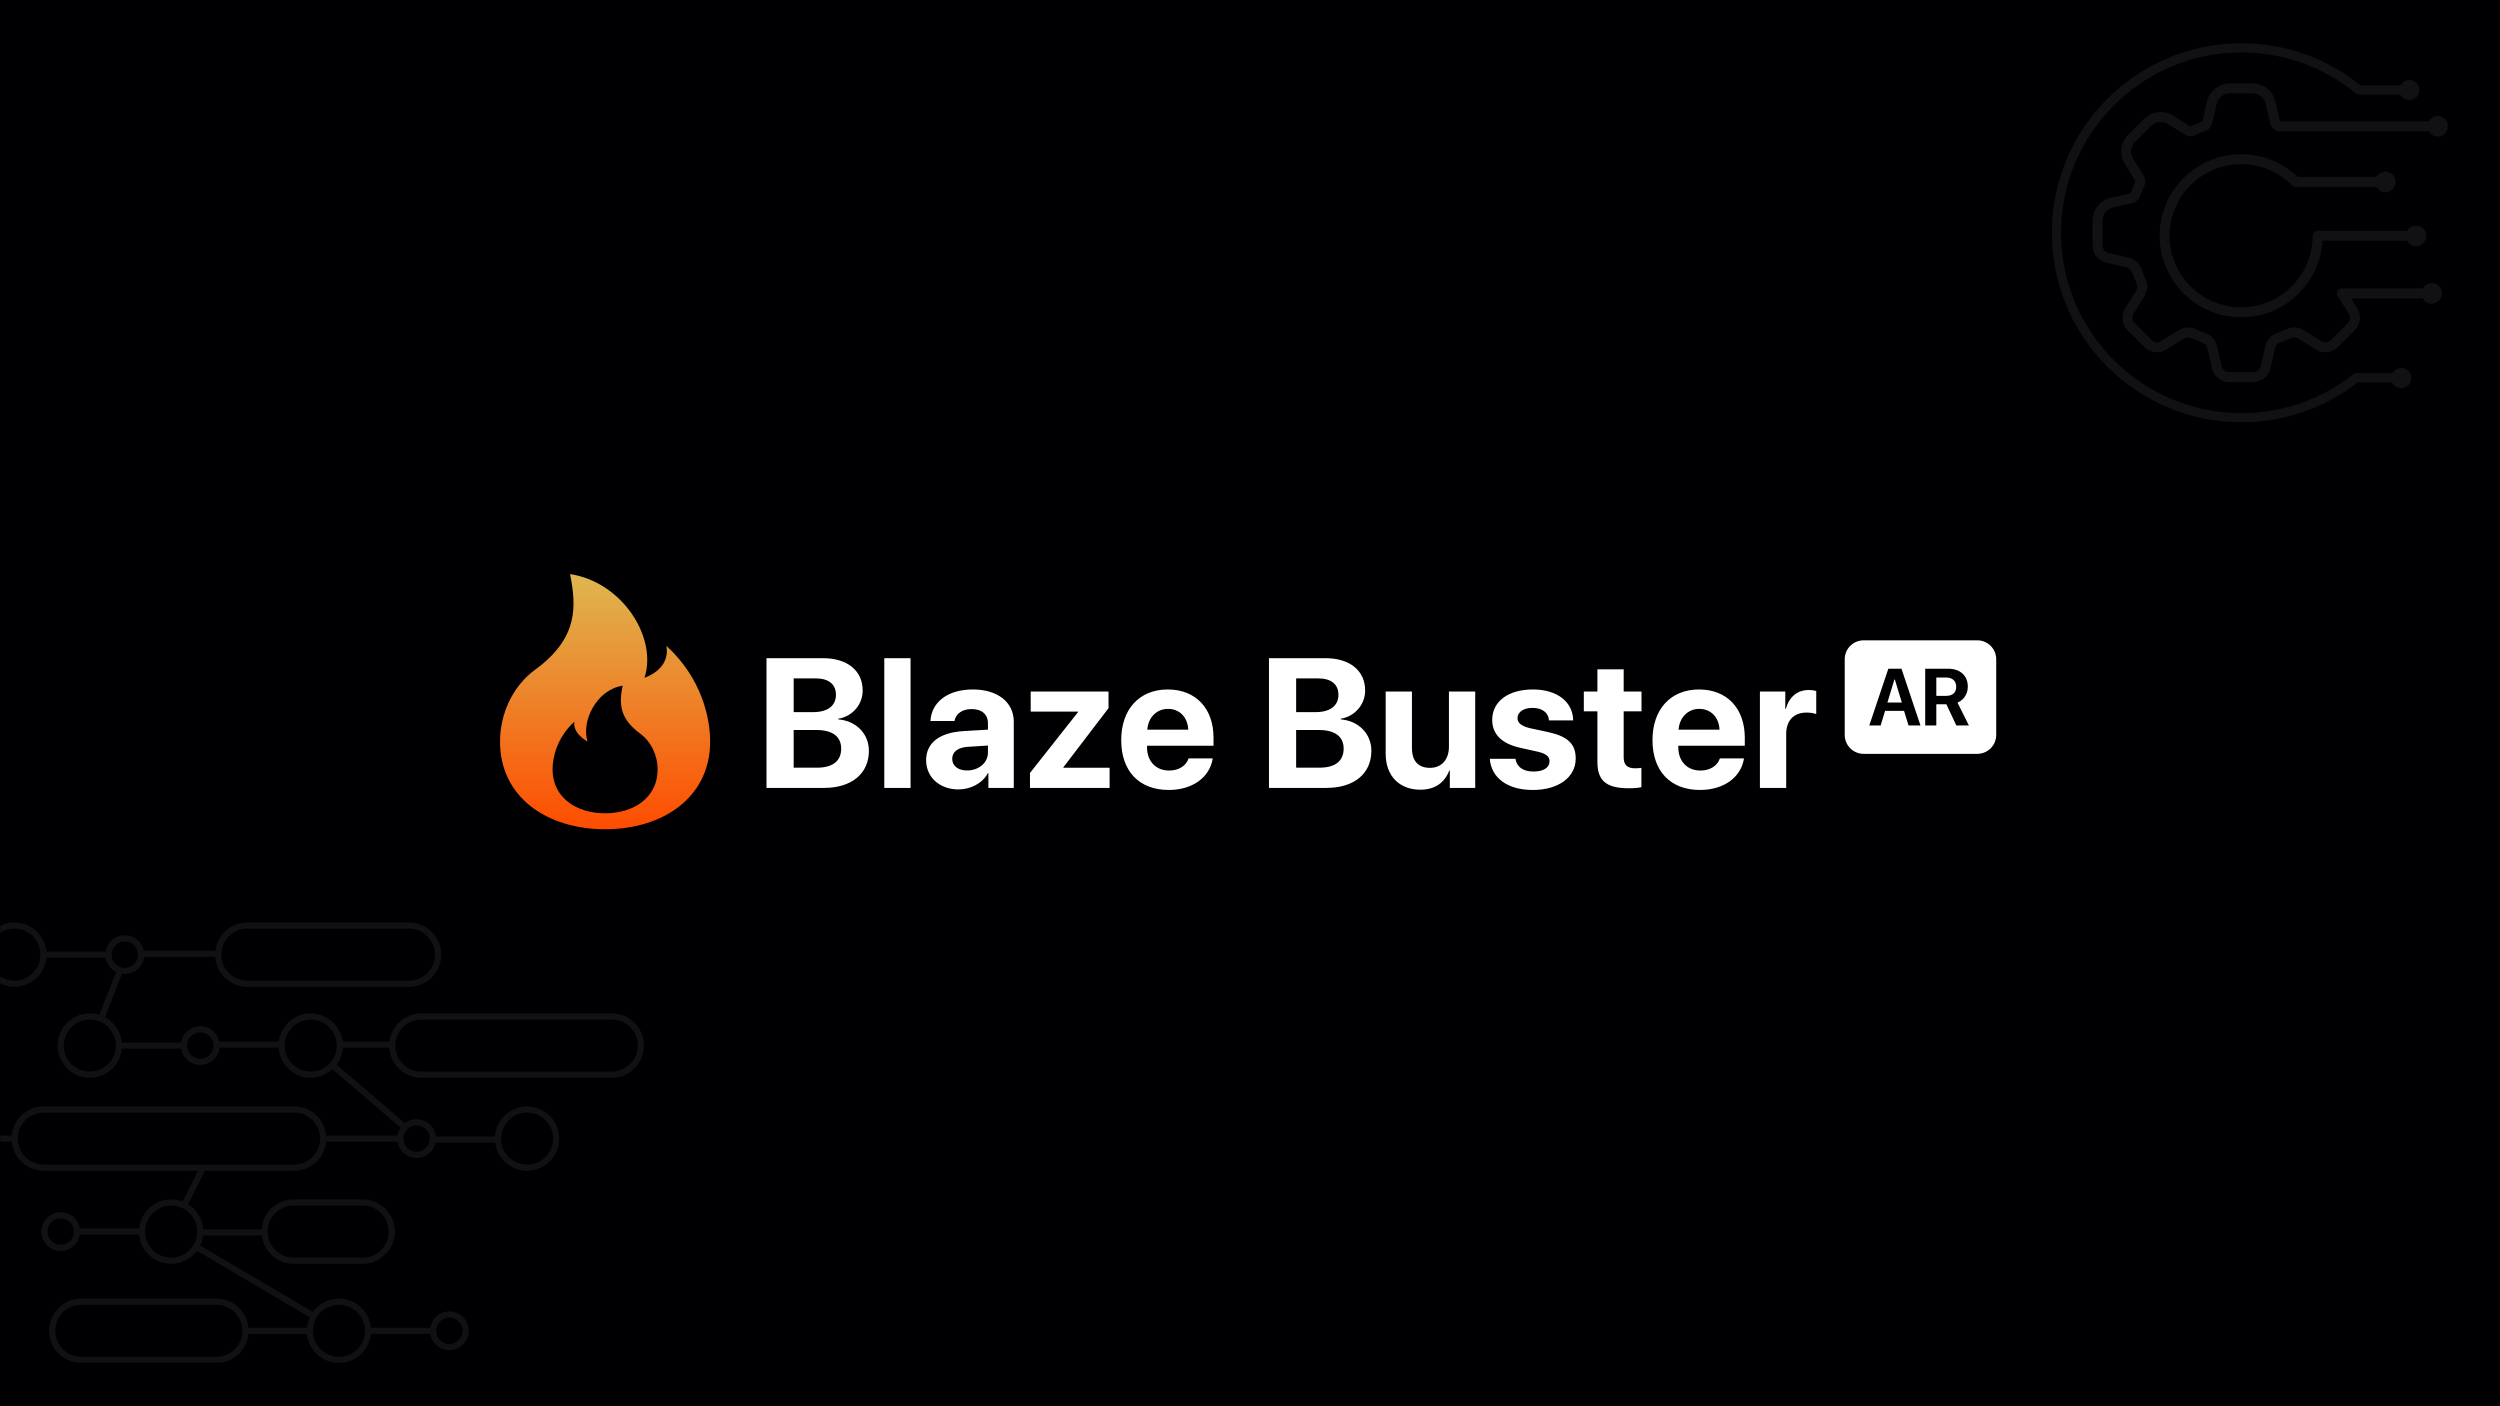 <svg xmlns="http://www.w3.org/2000/svg" xmlns:xlink="http://www.w3.org/1999/xlink" width="1920" zoomAndPan="magnify" viewBox="0 0 1440 810" height="1080" preserveAspectRatio="xMidYMid meet" version="1.0"><defs><filter x="0%" y="0%" width="100%" height="100%" id="9d708d2307"><feColorMatrix values="0 0 0 0 1 0 0 0 0 1 0 0 0 0 1 0 0 0 1 0" color-interpolation-filters="sRGB"/></filter><mask id="e87e99940b"><g filter="url(#9d708d2307)"><rect x="-144" width="1728" fill="#000000" y="-81" height="972" fill-opacity="0.07"/></g></mask><clipPath id="293033ed44"><path d="M 0.895 0.855 L 228.895 0.855 L 228.895 219.105 L 0.895 219.105 Z M 0.895 0.855 " clip-rule="nonzero"/></clipPath><clipPath id="268f5829f4"><rect x="0" width="230" y="0" height="220"/></clipPath><mask id="4c3dec2750"><g filter="url(#9d708d2307)"><rect x="-144" width="1728" fill="#000000" y="-81" height="972" fill-opacity="0.07"/></g></mask><clipPath id="200d75aff4"><path d="M 0 18 L 287 18 L 287 240 L 0 240 Z M 0 18 " clip-rule="nonzero"/></clipPath><clipPath id="0430099cb8"><path d="M 0 2.328 L 371 2.328 L 371 255.828 L 0 255.828 Z M 0 2.328 " clip-rule="nonzero"/></clipPath><clipPath id="90a5dcf1ed"><rect x="0" width="373" y="0" height="257"/></clipPath><clipPath id="f43ae92739"><path d="M 288 330.676 L 410 330.676 L 410 478 L 288 478 Z M 288 330.676 " clip-rule="nonzero"/></clipPath><clipPath id="098c6f84df"><path d="M 348.531 477.641 C 381.957 477.641 409.047 459.27 409.047 427.121 C 409.047 413.344 404.004 390.383 383.832 372.012 C 386.352 385.789 371.223 390.383 371.223 390.383 C 378.789 367.418 358.617 335.27 328.355 330.676 C 331.957 349.047 333.398 367.418 308.184 385.789 C 295.578 394.973 288.012 410.855 288.012 427.121 C 288.012 459.27 315.105 477.641 348.531 477.641 Z M 348.531 468.457 C 331.816 468.457 318.27 459.27 318.27 443.195 C 318.27 436.309 320.793 424.828 330.879 415.641 C 329.617 422.531 338.441 427.121 338.441 427.121 C 334.66 415.641 343.484 397.27 358.617 394.973 C 356.809 404.16 356.094 413.344 368.703 422.531 C 375.004 427.121 378.789 435.059 378.789 443.195 C 378.789 459.27 365.242 468.457 348.531 468.457 Z M 348.531 468.457 " clip-rule="nonzero"/></clipPath><linearGradient x1="19.543" gradientTransform="matrix(3.097, 0, 0, 3.094, 288.012, 330.677)" y1="0" x2="19.543" gradientUnits="userSpaceOnUse" y2="47.504" id="c6973f4713"><stop stop-opacity="1" stop-color="rgb(87.099%, 71.399%, 31.4%)" offset="0"/><stop stop-opacity="1" stop-color="rgb(87.148%, 71.236%, 31.276%)" offset="0.008"/><stop stop-opacity="1" stop-color="rgb(87.245%, 70.911%, 31.03%)" offset="0.016"/><stop stop-opacity="1" stop-color="rgb(87.343%, 70.586%, 30.786%)" offset="0.023"/><stop stop-opacity="1" stop-color="rgb(87.44%, 70.261%, 30.54%)" offset="0.031"/><stop stop-opacity="1" stop-color="rgb(87.538%, 69.936%, 30.295%)" offset="0.039"/><stop stop-opacity="1" stop-color="rgb(87.636%, 69.611%, 30.049%)" offset="0.047"/><stop stop-opacity="1" stop-color="rgb(87.733%, 69.286%, 29.803%)" offset="0.055"/><stop stop-opacity="1" stop-color="rgb(87.831%, 68.961%, 29.559%)" offset="0.062"/><stop stop-opacity="1" stop-color="rgb(87.929%, 68.636%, 29.314%)" offset="0.07"/><stop stop-opacity="1" stop-color="rgb(88.026%, 68.311%, 29.068%)" offset="0.078"/><stop stop-opacity="1" stop-color="rgb(88.124%, 67.986%, 28.822%)" offset="0.086"/><stop stop-opacity="1" stop-color="rgb(88.222%, 67.661%, 28.578%)" offset="0.094"/><stop stop-opacity="1" stop-color="rgb(88.319%, 67.336%, 28.333%)" offset="0.102"/><stop stop-opacity="1" stop-color="rgb(88.417%, 67.01%, 28.087%)" offset="0.109"/><stop stop-opacity="1" stop-color="rgb(88.515%, 66.685%, 27.841%)" offset="0.117"/><stop stop-opacity="1" stop-color="rgb(88.612%, 66.36%, 27.597%)" offset="0.125"/><stop stop-opacity="1" stop-color="rgb(88.71%, 66.035%, 27.351%)" offset="0.133"/><stop stop-opacity="1" stop-color="rgb(88.808%, 65.71%, 27.106%)" offset="0.141"/><stop stop-opacity="1" stop-color="rgb(88.905%, 65.385%, 26.86%)" offset="0.148"/><stop stop-opacity="1" stop-color="rgb(89.003%, 65.06%, 26.614%)" offset="0.156"/><stop stop-opacity="1" stop-color="rgb(89.101%, 64.735%, 26.37%)" offset="0.164"/><stop stop-opacity="1" stop-color="rgb(89.198%, 64.41%, 26.125%)" offset="0.172"/><stop stop-opacity="1" stop-color="rgb(89.296%, 64.085%, 25.879%)" offset="0.18"/><stop stop-opacity="1" stop-color="rgb(89.394%, 63.76%, 25.633%)" offset="0.188"/><stop stop-opacity="1" stop-color="rgb(89.491%, 63.435%, 25.389%)" offset="0.195"/><stop stop-opacity="1" stop-color="rgb(89.589%, 63.11%, 25.143%)" offset="0.203"/><stop stop-opacity="1" stop-color="rgb(89.687%, 62.785%, 24.898%)" offset="0.211"/><stop stop-opacity="1" stop-color="rgb(89.784%, 62.46%, 24.652%)" offset="0.219"/><stop stop-opacity="1" stop-color="rgb(89.882%, 62.135%, 24.408%)" offset="0.227"/><stop stop-opacity="1" stop-color="rgb(89.98%, 61.81%, 24.162%)" offset="0.234"/><stop stop-opacity="1" stop-color="rgb(90.077%, 61.485%, 23.917%)" offset="0.242"/><stop stop-opacity="1" stop-color="rgb(90.175%, 61.16%, 23.671%)" offset="0.25"/><stop stop-opacity="1" stop-color="rgb(90.273%, 60.835%, 23.425%)" offset="0.258"/><stop stop-opacity="1" stop-color="rgb(90.37%, 60.512%, 23.181%)" offset="0.266"/><stop stop-opacity="1" stop-color="rgb(90.468%, 60.187%, 22.935%)" offset="0.273"/><stop stop-opacity="1" stop-color="rgb(90.565%, 59.862%, 22.69%)" offset="0.281"/><stop stop-opacity="1" stop-color="rgb(90.663%, 59.537%, 22.444%)" offset="0.289"/><stop stop-opacity="1" stop-color="rgb(90.761%, 59.212%, 22.2%)" offset="0.297"/><stop stop-opacity="1" stop-color="rgb(90.858%, 58.887%, 21.954%)" offset="0.305"/><stop stop-opacity="1" stop-color="rgb(90.956%, 58.562%, 21.709%)" offset="0.312"/><stop stop-opacity="1" stop-color="rgb(91.054%, 58.237%, 21.463%)" offset="0.32"/><stop stop-opacity="1" stop-color="rgb(91.151%, 57.912%, 21.219%)" offset="0.328"/><stop stop-opacity="1" stop-color="rgb(91.249%, 57.587%, 20.973%)" offset="0.336"/><stop stop-opacity="1" stop-color="rgb(91.347%, 57.262%, 20.728%)" offset="0.344"/><stop stop-opacity="1" stop-color="rgb(91.444%, 56.937%, 20.482%)" offset="0.352"/><stop stop-opacity="1" stop-color="rgb(91.542%, 56.612%, 20.238%)" offset="0.359"/><stop stop-opacity="1" stop-color="rgb(91.64%, 56.287%, 19.992%)" offset="0.367"/><stop stop-opacity="1" stop-color="rgb(91.737%, 55.962%, 19.746%)" offset="0.375"/><stop stop-opacity="1" stop-color="rgb(91.835%, 55.637%, 19.501%)" offset="0.383"/><stop stop-opacity="1" stop-color="rgb(91.933%, 55.312%, 19.255%)" offset="0.391"/><stop stop-opacity="1" stop-color="rgb(92.03%, 54.987%, 19.011%)" offset="0.398"/><stop stop-opacity="1" stop-color="rgb(92.128%, 54.662%, 18.765%)" offset="0.406"/><stop stop-opacity="1" stop-color="rgb(92.226%, 54.337%, 18.52%)" offset="0.414"/><stop stop-opacity="1" stop-color="rgb(92.323%, 54.012%, 18.274%)" offset="0.422"/><stop stop-opacity="1" stop-color="rgb(92.421%, 53.687%, 18.03%)" offset="0.43"/><stop stop-opacity="1" stop-color="rgb(92.519%, 53.362%, 17.784%)" offset="0.438"/><stop stop-opacity="1" stop-color="rgb(92.616%, 53.036%, 17.538%)" offset="0.445"/><stop stop-opacity="1" stop-color="rgb(92.714%, 52.711%, 17.293%)" offset="0.453"/><stop stop-opacity="1" stop-color="rgb(92.812%, 52.386%, 17.049%)" offset="0.461"/><stop stop-opacity="1" stop-color="rgb(92.909%, 52.061%, 16.803%)" offset="0.469"/><stop stop-opacity="1" stop-color="rgb(93.007%, 51.736%, 16.557%)" offset="0.477"/><stop stop-opacity="1" stop-color="rgb(93.105%, 51.411%, 16.312%)" offset="0.484"/><stop stop-opacity="1" stop-color="rgb(93.202%, 51.086%, 16.066%)" offset="0.492"/><stop stop-opacity="1" stop-color="rgb(93.3%, 50.761%, 15.822%)" offset="0.5"/><stop stop-opacity="1" stop-color="rgb(93.398%, 50.436%, 15.576%)" offset="0.508"/><stop stop-opacity="1" stop-color="rgb(93.495%, 50.111%, 15.331%)" offset="0.516"/><stop stop-opacity="1" stop-color="rgb(93.593%, 49.786%, 15.085%)" offset="0.523"/><stop stop-opacity="1" stop-color="rgb(93.69%, 49.461%, 14.841%)" offset="0.531"/><stop stop-opacity="1" stop-color="rgb(93.788%, 49.136%, 14.595%)" offset="0.539"/><stop stop-opacity="1" stop-color="rgb(93.886%, 48.811%, 14.349%)" offset="0.547"/><stop stop-opacity="1" stop-color="rgb(93.983%, 48.486%, 14.104%)" offset="0.555"/><stop stop-opacity="1" stop-color="rgb(94.081%, 48.161%, 13.86%)" offset="0.562"/><stop stop-opacity="1" stop-color="rgb(94.179%, 47.836%, 13.614%)" offset="0.57"/><stop stop-opacity="1" stop-color="rgb(94.276%, 47.511%, 13.368%)" offset="0.578"/><stop stop-opacity="1" stop-color="rgb(94.374%, 47.186%, 13.123%)" offset="0.586"/><stop stop-opacity="1" stop-color="rgb(94.472%, 46.861%, 12.877%)" offset="0.594"/><stop stop-opacity="1" stop-color="rgb(94.569%, 46.536%, 12.633%)" offset="0.602"/><stop stop-opacity="1" stop-color="rgb(94.667%, 46.211%, 12.387%)" offset="0.609"/><stop stop-opacity="1" stop-color="rgb(94.765%, 45.886%, 12.141%)" offset="0.617"/><stop stop-opacity="1" stop-color="rgb(94.862%, 45.561%, 11.896%)" offset="0.625"/><stop stop-opacity="1" stop-color="rgb(94.96%, 45.236%, 11.652%)" offset="0.633"/><stop stop-opacity="1" stop-color="rgb(95.058%, 44.911%, 11.406%)" offset="0.641"/><stop stop-opacity="1" stop-color="rgb(95.155%, 44.586%, 11.16%)" offset="0.648"/><stop stop-opacity="1" stop-color="rgb(95.253%, 44.261%, 10.915%)" offset="0.656"/><stop stop-opacity="1" stop-color="rgb(95.351%, 43.936%, 10.67%)" offset="0.664"/><stop stop-opacity="1" stop-color="rgb(95.448%, 43.611%, 10.425%)" offset="0.672"/><stop stop-opacity="1" stop-color="rgb(95.546%, 43.286%, 10.179%)" offset="0.68"/><stop stop-opacity="1" stop-color="rgb(95.644%, 42.961%, 9.933%)" offset="0.688"/><stop stop-opacity="1" stop-color="rgb(95.741%, 42.636%, 9.689%)" offset="0.695"/><stop stop-opacity="1" stop-color="rgb(95.839%, 42.311%, 9.444%)" offset="0.703"/><stop stop-opacity="1" stop-color="rgb(95.937%, 41.986%, 9.198%)" offset="0.711"/><stop stop-opacity="1" stop-color="rgb(96.034%, 41.661%, 8.952%)" offset="0.719"/><stop stop-opacity="1" stop-color="rgb(96.132%, 41.336%, 8.707%)" offset="0.727"/><stop stop-opacity="1" stop-color="rgb(96.23%, 41.011%, 8.463%)" offset="0.734"/><stop stop-opacity="1" stop-color="rgb(96.327%, 40.686%, 8.217%)" offset="0.742"/><stop stop-opacity="1" stop-color="rgb(96.425%, 40.361%, 7.971%)" offset="0.75"/><stop stop-opacity="1" stop-color="rgb(96.523%, 40.036%, 7.726%)" offset="0.758"/><stop stop-opacity="1" stop-color="rgb(96.62%, 39.711%, 7.481%)" offset="0.766"/><stop stop-opacity="1" stop-color="rgb(96.718%, 39.386%, 7.236%)" offset="0.773"/><stop stop-opacity="1" stop-color="rgb(96.815%, 39.061%, 6.99%)" offset="0.781"/><stop stop-opacity="1" stop-color="rgb(96.913%, 38.736%, 6.744%)" offset="0.789"/><stop stop-opacity="1" stop-color="rgb(97.011%, 38.411%, 6.5%)" offset="0.797"/><stop stop-opacity="1" stop-color="rgb(97.108%, 38.086%, 6.255%)" offset="0.805"/><stop stop-opacity="1" stop-color="rgb(97.206%, 37.761%, 6.009%)" offset="0.812"/><stop stop-opacity="1" stop-color="rgb(97.304%, 37.436%, 5.763%)" offset="0.82"/><stop stop-opacity="1" stop-color="rgb(97.401%, 37.111%, 5.518%)" offset="0.828"/><stop stop-opacity="1" stop-color="rgb(97.499%, 36.786%, 5.273%)" offset="0.836"/><stop stop-opacity="1" stop-color="rgb(97.597%, 36.461%, 5.028%)" offset="0.844"/><stop stop-opacity="1" stop-color="rgb(97.694%, 36.136%, 4.782%)" offset="0.852"/><stop stop-opacity="1" stop-color="rgb(97.792%, 35.811%, 4.536%)" offset="0.859"/><stop stop-opacity="1" stop-color="rgb(97.89%, 35.486%, 4.292%)" offset="0.867"/><stop stop-opacity="1" stop-color="rgb(97.987%, 35.161%, 4.047%)" offset="0.875"/><stop stop-opacity="1" stop-color="rgb(98.085%, 34.836%, 3.801%)" offset="0.883"/><stop stop-opacity="1" stop-color="rgb(98.183%, 34.511%, 3.555%)" offset="0.891"/><stop stop-opacity="1" stop-color="rgb(98.28%, 34.186%, 3.311%)" offset="0.898"/><stop stop-opacity="1" stop-color="rgb(98.378%, 33.861%, 3.065%)" offset="0.906"/><stop stop-opacity="1" stop-color="rgb(98.476%, 33.536%, 2.82%)" offset="0.914"/><stop stop-opacity="1" stop-color="rgb(98.573%, 33.211%, 2.574%)" offset="0.922"/><stop stop-opacity="1" stop-color="rgb(98.671%, 32.886%, 2.328%)" offset="0.93"/><stop stop-opacity="1" stop-color="rgb(98.769%, 32.561%, 2.084%)" offset="0.938"/><stop stop-opacity="1" stop-color="rgb(98.866%, 32.236%, 1.839%)" offset="0.945"/><stop stop-opacity="1" stop-color="rgb(98.964%, 31.911%, 1.593%)" offset="0.953"/><stop stop-opacity="1" stop-color="rgb(99.062%, 31.586%, 1.347%)" offset="0.961"/><stop stop-opacity="1" stop-color="rgb(99.159%, 31.261%, 1.103%)" offset="0.969"/><stop stop-opacity="1" stop-color="rgb(99.257%, 30.936%, 0.858%)" offset="0.977"/><stop stop-opacity="1" stop-color="rgb(99.355%, 30.611%, 0.612%)" offset="0.984"/><stop stop-opacity="1" stop-color="rgb(99.452%, 30.286%, 0.366%)" offset="0.992"/><stop stop-opacity="1" stop-color="rgb(99.55%, 29.961%, 0.122%)" offset="1"/></linearGradient></defs><rect x="-144" width="1728" fill="#ffffff" y="-81" height="972" fill-opacity="1"/><rect x="-144" width="1728" fill="#000002" y="-81" height="972" fill-opacity="1"/><g mask="url(#e87e99940b)"><g transform="matrix(1, 0, 0, 1, 1181, 24)"><g clip-path="url(#268f5829f4)"><g clip-path="url(#293033ed44)"><path fill="#ffffff" d="M 110.043 6.199 C 134.117 6.199 157.578 14.621 176.113 29.918 C 176.586 30.309 177.18 30.523 177.797 30.523 L 201.602 30.523 C 202.562 32.398 204.516 33.688 206.773 33.688 C 209.98 33.688 212.582 31.086 212.582 27.879 C 212.582 24.672 209.98 22.07 206.773 22.07 C 204.516 22.07 202.562 23.359 201.602 25.238 L 178.738 25.238 C 169.355 17.629 158.875 11.676 147.574 7.539 C 135.57 3.141 122.941 0.914 110.043 0.914 C 95.309 0.914 81.012 3.801 67.555 9.492 C 54.555 14.992 42.883 22.863 32.859 32.883 C 22.836 42.91 14.965 54.582 9.469 67.578 C 3.773 81.039 0.887 95.332 0.887 110.07 C 0.887 124.805 3.773 139.102 9.469 152.559 C 14.965 165.555 22.836 177.23 32.859 187.254 C 42.883 197.277 54.555 205.148 67.555 210.645 C 81.012 216.34 95.309 219.223 110.043 219.223 C 122.566 219.223 134.848 217.121 146.543 212.973 C 157.555 209.066 167.824 203.434 177.074 196.227 L 196.848 196.227 C 197.77 198.223 199.785 199.613 202.129 199.613 C 205.336 199.613 207.934 197.012 207.934 193.805 C 207.934 190.598 205.336 187.996 202.129 187.996 C 199.961 187.996 198.074 189.18 197.074 190.941 L 176.16 190.941 C 175.566 190.941 174.984 191.141 174.52 191.512 C 156.012 206.184 133.715 213.938 110.043 213.938 C 52.77 213.938 6.172 167.344 6.172 110.07 C 6.172 52.797 52.77 6.199 110.043 6.199 Z M 223.168 54.656 C 226.438 54.656 229.09 52.004 229.09 48.734 C 229.09 45.465 226.438 42.812 223.168 42.812 C 220.941 42.812 219 44.043 217.992 45.863 L 132.332 45.863 C 132.258 45.785 132.203 45.691 132.18 45.582 L 129.574 34.422 C 128.887 31.469 127.199 28.805 124.824 26.918 C 122.449 25.035 119.473 23.996 116.441 23.996 L 103.395 23.996 C 100.363 23.996 97.383 25.035 95.008 26.918 C 92.633 28.805 90.945 31.469 90.258 34.422 L 87.652 45.582 C 87.605 45.793 87.453 45.957 87.242 46.035 C 85.117 46.789 83.012 47.66 80.98 48.629 C 80.777 48.727 80.551 48.715 80.367 48.602 L 70.633 42.551 C 68.059 40.949 64.98 40.258 61.969 40.605 C 58.957 40.953 56.117 42.324 53.973 44.469 L 44.75 53.691 C 42.605 55.836 41.234 58.676 40.887 61.688 C 40.539 64.699 41.23 67.777 42.832 70.352 L 48.883 80.086 C 48.996 80.27 49.008 80.496 48.906 80.703 C 47.941 82.734 47.07 84.84 46.312 86.961 C 46.238 87.176 46.074 87.324 45.859 87.371 L 34.703 89.977 C 31.75 90.664 29.086 92.352 27.199 94.727 C 25.316 97.102 24.277 100.082 24.277 103.113 L 24.277 117.32 C 24.277 119.621 25.066 121.883 26.496 123.688 C 27.93 125.492 29.953 126.773 32.195 127.297 L 43.855 130.016 C 45.355 130.367 46.562 131.445 47.082 132.902 C 47.828 135 48.691 137.082 49.641 139.086 C 50.309 140.488 50.223 142.105 49.406 143.414 L 43.086 153.586 C 41.867 155.543 41.344 157.879 41.609 160.164 C 41.871 162.453 42.914 164.613 44.539 166.238 L 54.18 175.879 C 55.809 177.504 57.965 178.547 60.254 178.812 C 62.539 179.074 64.879 178.551 66.832 177.336 L 77.004 171.012 C 78.312 170.199 79.934 170.109 81.336 170.777 C 83.34 171.727 85.422 172.594 87.516 173.34 C 88.977 173.859 90.055 175.066 90.402 176.562 L 93.125 188.227 C 93.648 190.469 94.93 192.492 96.73 193.922 C 98.535 195.352 100.797 196.141 103.102 196.141 L 116.734 196.141 C 119.035 196.141 121.297 195.352 123.102 193.922 C 124.902 192.492 126.188 190.469 126.711 188.227 L 129.43 176.562 C 129.781 175.066 130.859 173.859 132.316 173.34 C 134.414 172.594 136.492 171.727 138.496 170.777 C 139.902 170.109 141.52 170.199 142.828 171.012 L 153 177.336 C 154.953 178.551 157.293 179.074 159.578 178.812 C 161.867 178.547 164.023 177.504 165.652 175.879 L 175.289 166.238 C 176.918 164.613 177.961 162.453 178.227 160.164 C 178.488 157.879 177.965 155.543 176.75 153.586 L 173.176 147.84 L 214.512 147.84 C 215.523 149.66 217.465 150.891 219.691 150.891 C 222.965 150.891 225.613 148.238 225.613 144.969 C 225.613 141.699 222.965 139.047 219.691 139.047 C 217.465 139.047 215.523 140.281 214.512 142.102 L 167.898 142.102 C 166.312 142.102 165.031 143.383 165.031 144.969 C 165.031 145.797 165.379 146.539 165.938 147.062 L 171.879 156.613 C 172.988 158.402 172.727 160.691 171.238 162.18 L 161.594 171.82 C 160.105 173.309 157.816 173.574 156.027 172.461 L 145.855 166.141 C 142.883 164.289 139.211 164.09 136.035 165.594 C 134.207 166.465 132.305 167.254 130.391 167.938 C 127.086 169.113 124.637 171.852 123.844 175.262 L 121.121 186.922 C 120.645 188.973 118.84 190.402 116.734 190.402 L 103.102 190.402 C 100.996 190.402 99.188 188.973 98.711 186.922 L 95.988 175.262 C 95.195 171.852 92.746 169.113 89.445 167.938 C 87.527 167.254 85.629 166.465 83.797 165.594 C 80.621 164.09 76.949 164.289 73.977 166.141 L 63.805 172.461 C 62.016 173.574 59.727 173.309 58.238 171.82 L 48.598 162.18 C 47.109 160.691 46.844 158.402 47.957 156.613 L 54.281 146.445 C 56.129 143.469 56.332 139.797 54.824 136.621 C 53.953 134.789 53.168 132.891 52.484 130.977 C 51.305 127.672 48.566 125.227 45.16 124.43 L 33.5 121.707 C 31.449 121.23 30.016 119.426 30.016 117.32 L 30.016 113.371 L 30.035 109.809 C 30.023 109.75 30.016 109.695 30.016 109.637 L 30.016 103.113 C 30.016 101.371 30.613 99.656 31.695 98.293 C 32.777 96.93 34.309 95.961 36.004 95.562 L 47.164 92.957 C 49.281 92.465 50.984 90.945 51.715 88.891 C 52.41 86.949 53.207 85.02 54.09 83.164 C 55.027 81.188 54.902 78.906 53.754 77.059 L 47.703 67.324 C 46.781 65.844 46.387 64.074 46.586 62.344 C 46.785 60.613 47.574 58.98 48.805 57.746 L 58.031 48.523 C 59.262 47.293 60.895 46.504 62.625 46.305 C 64.355 46.105 66.125 46.504 67.605 47.422 L 77.34 53.473 C 79.188 54.621 81.469 54.746 83.445 53.809 C 85.301 52.926 87.227 52.129 89.168 51.438 C 91.223 50.703 92.746 49 93.238 46.883 L 95.844 35.723 C 96.238 34.027 97.211 32.496 98.574 31.414 C 99.941 30.332 101.652 29.734 103.395 29.734 L 116.441 29.734 C 118.18 29.734 119.895 30.332 121.258 31.414 C 122.621 32.496 123.594 34.027 123.988 35.723 L 126.594 46.883 C 127.082 48.973 128.57 50.656 130.582 51.406 C 130.906 51.531 131.258 51.602 131.625 51.602 L 217.992 51.602 C 219 53.422 220.941 54.656 223.168 54.656 Z M 68.695 111.789 C 68.695 134.523 87.188 153.016 109.918 153.016 C 132.648 153.016 151.137 134.523 151.137 111.789 C 151.137 110.207 152.422 108.926 154.008 108.926 L 205.457 108.926 C 206.469 107.102 208.406 105.871 210.633 105.871 C 213.906 105.871 216.555 108.523 216.555 111.789 C 216.555 115.062 213.906 117.711 210.633 117.711 C 208.406 117.711 206.469 116.48 205.457 114.66 L 156.789 114.66 C 156.473 119.988 155.262 125.156 153.184 130.07 C 150.82 135.664 147.43 140.684 143.121 144.996 C 138.809 149.309 133.785 152.695 128.195 155.059 C 122.406 157.508 116.254 158.75 109.918 158.75 C 103.578 158.75 97.43 157.508 91.637 155.059 C 86.043 152.695 81.023 149.309 76.711 144.996 C 72.398 140.684 69.016 135.664 66.648 130.07 C 64.199 124.281 62.957 118.129 62.957 111.789 C 62.957 105.453 64.199 99.305 66.648 93.516 C 69.016 87.922 72.398 82.898 76.711 78.59 C 81.023 74.277 86.043 70.891 91.637 68.523 C 97.43 66.074 103.578 64.832 109.918 64.832 C 116.355 64.832 122.59 66.113 128.457 68.637 C 133.664 70.875 138.359 73.996 142.445 77.926 L 187.836 77.926 C 188.848 76.105 190.789 74.871 193.02 74.871 C 196.289 74.871 198.938 77.523 198.938 80.793 C 198.938 84.062 196.289 86.715 193.02 86.715 C 190.789 86.715 188.848 85.48 187.836 83.664 L 141.219 83.664 C 140.27 83.664 139.426 83.199 138.902 82.484 C 131.137 74.793 120.871 70.57 109.918 70.57 C 87.188 70.57 68.695 89.062 68.695 111.789 " fill-opacity="1" fill-rule="nonzero"/></g></g></g></g><g mask="url(#4c3dec2750)"><g transform="matrix(1, 0, 0, 1, 0, 529)"><g clip-path="url(#90a5dcf1ed)"><g clip-path="url(#200d75aff4)"><path fill="#ffffff" d="M 125 22.18 L 81.016 22.18 L 81.016 18.613 L 125 18.613 Z M 162.328 70.922 L 125 70.922 L 125 74.488 L 162.328 74.488 Z M 225.332 70.922 L 196.922 70.922 L 196.922 74.488 L 225.332 74.488 Z M 45.199 182.18 L 82.203 182.18 L 82.203 178.613 L 45.199 178.613 Z M 115.492 182.668 L 152.391 182.668 L 152.391 179.102 L 115.492 179.102 Z M 68.973 75.047 L 105.98 75.047 L 105.98 71.48 L 68.973 71.48 Z M 115.086 143.234 L 104.387 164.633 L 107.574 166.227 L 118.273 144.828 Z M 112.211 190.738 L 178.781 229.969 L 180.59 226.902 L 114.016 187.672 Z M 60.082 57.891 L 70.781 30.551 L 67.465 29.254 L 56.766 56.598 Z M 234.332 118.898 L 192.727 83.238 L 190.406 85.945 L 232.016 121.609 Z M -24.191 128.613 L 8.5 128.613 L 8.5 125.047 L -24.191 125.047 Z M 231.398 125.047 L 186.223 125.047 L 186.223 128.613 L 231.398 128.613 Z M 249.227 125.605 L 249.227 129.172 L 286.082 129.172 L 286.082 125.605 Z M 141.051 239.324 L 178.496 239.324 L 178.496 235.758 L 141.051 235.758 Z M 211.188 239.324 L 248.633 239.324 L 248.633 235.758 L 211.188 235.758 Z M 61.996 19.09 L 25.523 19.09 L 25.523 22.656 L 61.984 22.656 L 61.984 19.09 Z M 61.996 19.09 " fill-opacity="1" fill-rule="nonzero"/></g><g clip-path="url(#0430099cb8)"><path fill="#ffffff" d="M 365.504 60.137 C 361.996 56.633 357.336 54.707 352.391 54.707 L 242.691 54.707 C 237.734 54.707 233.074 56.633 229.578 60.137 C 222.352 67.367 222.352 79.137 229.578 86.363 C 233.086 89.871 237.734 91.797 242.691 91.797 L 352.391 91.797 C 357.348 91.797 362.008 89.871 365.504 86.363 C 372.73 79.137 372.73 67.379 365.504 60.137 Z M 362.984 83.855 C 360.152 86.684 356.398 88.242 352.391 88.242 L 242.691 88.242 C 238.684 88.242 234.926 86.684 232.098 83.855 C 226.262 78.02 226.262 68.508 232.098 62.672 C 234.926 59.84 238.684 58.285 242.691 58.285 L 352.391 58.285 C 356.398 58.285 360.152 59.84 362.984 62.672 C 368.82 68.508 368.82 78.008 362.984 83.855 Z M 51.734 91.809 C 61.961 91.809 70.281 83.484 70.281 73.262 C 70.281 63.039 61.961 54.719 51.734 54.719 C 41.512 54.719 33.191 63.039 33.191 73.262 C 33.191 83.484 41.512 91.809 51.734 91.809 Z M 51.734 58.273 C 60 58.273 66.715 64.988 66.715 73.25 C 66.715 81.512 60 88.23 51.734 88.23 C 43.473 88.23 36.758 81.512 36.758 73.25 C 36.758 65 43.473 58.273 51.734 58.273 Z M 115.359 84.426 C 121.516 84.426 126.535 79.41 126.535 73.25 C 126.535 67.094 121.516 62.078 115.359 62.078 C 109.203 62.078 104.184 67.094 104.184 73.25 C 104.184 79.41 109.203 84.426 115.359 84.426 Z M 115.359 65.656 C 119.555 65.656 122.969 69.066 122.969 73.262 C 122.969 77.461 119.555 80.871 115.359 80.871 C 111.164 80.871 107.75 77.461 107.75 73.262 C 107.75 69.066 111.164 65.656 115.359 65.656 Z M 160.426 73.262 C 160.426 83.484 168.746 91.809 178.973 91.809 C 189.195 91.809 197.516 83.484 197.516 73.262 C 197.516 63.039 189.195 54.719 178.973 54.719 C 168.746 54.707 160.426 63.027 160.426 73.262 Z M 193.961 73.262 C 193.961 81.523 187.246 88.242 178.984 88.242 C 170.723 88.242 164.004 81.523 164.004 73.262 C 164.004 65 170.723 58.285 178.984 58.285 C 187.234 58.273 193.961 65 193.961 73.262 Z M 303.602 108.285 C 293.379 108.285 285.059 116.605 285.059 126.828 C 285.059 137.055 293.379 145.375 303.602 145.375 C 313.828 145.375 322.148 137.055 322.148 126.828 C 322.148 116.605 313.828 108.285 303.602 108.285 Z M 303.602 141.809 C 295.34 141.809 288.625 135.09 288.625 126.828 C 288.625 118.566 295.34 111.852 303.602 111.852 C 311.863 111.852 318.582 118.566 318.582 126.828 C 318.582 135.09 311.863 141.809 303.602 141.809 Z M 251.152 126.828 C 251.152 120.672 246.137 115.656 239.98 115.656 C 233.82 115.656 228.805 120.672 228.805 126.828 C 228.805 132.988 233.82 138.004 239.98 138.004 C 246.137 138.004 251.152 132.988 251.152 126.828 Z M 239.992 134.438 C 235.797 134.438 232.383 131.027 232.383 126.828 C 232.383 122.633 235.797 119.223 239.992 119.223 C 244.188 119.223 247.598 122.633 247.598 126.828 C 247.598 131.027 244.176 134.438 239.992 134.438 Z M -42.07 108.285 C -52.293 108.285 -60.617 116.605 -60.617 126.828 C -60.617 137.055 -52.293 145.375 -42.07 145.375 C -31.848 145.375 -23.527 137.055 -23.527 126.828 C -23.527 116.605 -31.836 108.285 -42.07 108.285 Z M -42.07 141.809 C -50.332 141.809 -57.051 135.09 -57.051 126.828 C -57.051 118.566 -50.332 111.852 -42.07 111.852 C -33.809 111.852 -27.094 118.566 -27.094 126.828 C -27.094 135.09 -33.809 141.809 -42.07 141.809 Z M 169.426 145.375 C 174.383 145.375 179.031 143.449 182.539 139.941 C 189.766 132.715 189.766 120.945 182.539 113.707 C 179.031 110.199 174.371 108.273 169.426 108.273 L 25.215 108.273 C 20.258 108.273 15.598 110.199 12.102 113.707 C 4.875 120.934 4.875 132.703 12.102 139.93 C 15.609 143.438 20.27 145.363 25.215 145.363 L 169.426 145.363 Z M 14.609 116.238 C 17.441 113.406 21.207 111.852 25.203 111.852 L 169.414 111.852 C 173.418 111.852 177.176 113.406 180.004 116.238 C 185.844 122.074 185.844 131.586 180.004 137.422 C 177.176 140.25 173.418 141.809 169.414 141.809 L 25.215 141.809 C 21.207 141.809 17.453 140.25 14.621 137.422 C 8.773 131.586 8.773 122.074 14.609 116.238 Z M 258.844 226.367 C 252.688 226.367 247.672 231.383 247.672 237.539 C 247.672 243.699 252.688 248.715 258.844 248.715 C 265.004 248.715 270.02 243.711 270.02 237.539 C 270.02 231.371 265.004 226.367 258.844 226.367 Z M 258.844 245.137 C 254.648 245.137 251.238 241.727 251.238 237.527 C 251.238 233.332 254.648 229.922 258.844 229.922 C 263.043 229.922 266.453 233.332 266.453 237.527 C 266.453 241.727 263.031 245.137 258.844 245.137 Z M 195.223 218.984 C 185 218.984 176.676 227.305 176.676 237.527 C 176.676 247.754 185 256.074 195.223 256.074 C 205.445 256.074 213.766 247.754 213.766 237.527 C 213.766 227.305 205.445 218.984 195.223 218.984 Z M 195.223 252.52 C 186.961 252.52 180.242 245.801 180.242 237.539 C 180.242 229.277 186.961 222.562 195.223 222.562 C 203.484 222.562 210.199 229.277 210.199 237.539 C 210.199 245.789 203.484 252.52 195.223 252.52 Z M 124.656 218.984 L 46.828 218.984 C 41.871 218.984 37.211 220.91 33.715 224.418 C 26.488 231.645 26.488 243.414 33.715 250.641 C 37.223 254.148 41.871 256.074 46.828 256.074 L 124.656 256.074 C 129.613 256.074 134.273 254.148 137.77 250.641 C 144.996 243.414 144.996 231.645 137.77 224.406 C 134.273 220.922 129.613 218.984 124.656 218.984 Z M 135.262 248.133 C 132.43 250.961 128.676 252.52 124.668 252.52 L 46.828 252.52 C 42.82 252.52 39.062 250.961 36.234 248.133 C 30.398 242.297 30.398 232.785 36.234 226.949 C 39.062 224.117 42.82 222.562 46.828 222.562 L 124.656 222.562 C 128.66 222.562 132.418 224.117 135.246 226.949 C 141.098 232.785 141.098 242.285 135.262 248.133 Z M 46.148 180.395 C 46.148 174.238 41.133 169.223 34.973 169.223 C 28.816 169.223 23.801 174.238 23.801 180.395 C 23.801 186.555 28.816 191.57 34.973 191.57 C 41.133 191.57 46.148 186.555 46.148 180.395 Z M 27.367 180.395 C 27.367 176.199 30.777 172.789 34.973 172.789 C 39.172 172.789 42.582 176.199 42.582 180.395 C 42.582 184.594 39.172 188.004 34.973 188.004 C 30.777 188.004 27.367 184.594 27.367 180.395 Z M 80.039 180.395 C 80.039 190.621 88.363 198.941 98.586 198.941 C 108.809 198.941 117.133 190.621 117.133 180.395 C 117.133 170.172 108.809 161.852 98.586 161.852 C 88.363 161.852 80.039 170.172 80.039 180.395 Z M 113.578 180.395 C 113.578 188.656 106.859 195.375 98.598 195.375 C 90.336 195.375 83.621 188.656 83.621 180.395 C 83.621 172.133 90.336 165.418 98.598 165.418 C 106.859 165.418 113.578 172.133 113.578 180.395 Z M 208.918 161.852 L 169.152 161.852 C 164.195 161.852 159.547 163.777 156.039 167.285 C 148.812 174.512 148.812 186.281 156.039 193.508 C 159.547 197.016 164.207 198.941 169.152 198.941 L 208.918 198.941 C 213.875 198.941 218.523 197.016 222.027 193.508 C 229.258 186.281 229.258 174.512 222.027 167.285 C 218.535 163.777 213.875 161.852 208.918 161.852 Z M 219.508 190.988 C 216.68 193.816 212.922 195.375 208.918 195.375 L 169.152 195.375 C 165.145 195.375 161.391 193.816 158.559 190.988 C 152.723 185.152 152.723 175.641 158.559 169.805 C 161.391 166.973 165.145 165.418 169.152 165.418 L 208.918 165.418 C 212.922 165.418 216.68 166.973 219.508 169.805 C 225.359 175.641 225.359 185.152 219.508 190.988 Z M 26.844 20.875 C 26.844 10.648 18.523 2.328 8.297 2.328 C -1.926 2.328 -10.246 10.648 -10.246 20.875 C -10.246 31.098 -1.926 39.418 8.297 39.418 C 18.523 39.418 26.844 31.109 26.844 20.875 Z M -6.68 20.875 C -6.68 12.609 0.035 5.895 8.297 5.895 C 16.559 5.895 23.277 12.609 23.277 20.875 C 23.277 29.137 16.559 35.852 8.297 35.852 C 0.035 35.852 -6.68 29.137 -6.68 20.875 Z M 71.922 32.047 C 78.078 32.047 83.098 27.031 83.098 20.875 C 83.098 14.715 78.078 9.699 71.922 9.699 C 65.766 9.699 60.746 14.715 60.746 20.875 C 60.746 27.031 65.75 32.047 71.922 32.047 Z M 71.922 13.266 C 76.117 13.266 79.531 16.676 79.531 20.875 C 79.531 25.07 76.117 28.48 71.922 28.48 C 67.727 28.48 64.312 25.07 64.312 20.875 C 64.312 16.676 67.727 13.266 71.922 13.266 Z M 142.477 39.418 L 235.594 39.418 C 240.551 39.418 245.211 37.492 248.707 33.984 C 255.934 26.758 255.934 14.988 248.707 7.762 C 245.211 4.254 240.551 2.328 235.594 2.328 L 142.477 2.328 C 137.52 2.328 132.859 4.254 129.363 7.762 C 125.855 11.27 123.93 15.914 123.93 20.875 C 123.93 25.832 125.855 30.492 129.363 33.984 C 132.871 37.492 137.52 39.418 142.477 39.418 Z M 131.883 10.281 C 134.715 7.453 138.469 5.895 142.477 5.895 L 235.594 5.895 C 239.598 5.895 243.355 7.453 246.184 10.281 C 252.023 16.117 252.023 25.629 246.184 31.465 C 243.355 34.293 239.586 35.852 235.594 35.852 L 142.477 35.852 C 138.469 35.852 134.715 34.293 131.883 31.465 C 126.047 25.629 126.047 16.117 131.883 10.281 Z M 131.883 10.281 " fill-opacity="1" fill-rule="nonzero"/></g></g></g></g><g clip-path="url(#f43ae92739)"><g clip-path="url(#098c6f84df)"><path fill="url(#c6973f4713)" d="M 288.012 330.676 L 288.012 477.641 L 409.047 477.641 L 409.047 330.676 Z M 288.012 330.676 " fill-rule="nonzero"/></g></g><path fill="#ffffff" d="M 474.621 453.832 L 441.504 453.832 L 441.504 379.113 L 474.051 379.113 C 488.094 379.113 496.906 386.312 496.906 397.754 C 496.906 405.934 490.789 412.77 482.859 413.961 L 482.859 414.375 C 493.02 415.152 500.48 422.555 500.48 432.445 C 500.48 445.598 490.582 453.832 474.621 453.832 Z M 457.156 390.766 L 457.156 410.18 L 468.402 410.18 C 476.746 410.18 481.512 406.504 481.512 400.188 C 481.512 394.184 477.316 390.766 470.008 390.766 Z M 457.156 442.18 L 470.629 442.18 C 479.648 442.18 484.52 438.348 484.52 431.203 C 484.52 424.215 479.492 420.484 470.266 420.484 L 457.156 420.484 Z M 509.348 453.832 L 509.348 379.113 L 524.48 379.113 L 524.48 453.832 Z M 557.031 443.785 C 563.613 443.785 569.055 439.488 569.055 433.48 L 569.055 429.441 L 557.344 430.168 C 551.695 430.582 548.48 433.117 548.48 437.055 C 548.48 441.195 551.902 443.785 557.031 443.785 Z M 552.059 454.711 C 541.484 454.711 533.453 447.875 533.453 437.883 C 533.453 427.785 541.227 421.934 555.062 421.105 L 569.055 420.277 L 569.055 416.602 C 569.055 411.422 565.43 408.422 559.727 408.422 C 554.078 408.422 550.504 411.219 549.777 415.309 L 535.938 415.309 C 536.508 404.539 545.684 397.133 560.402 397.133 C 574.652 397.133 583.93 404.484 583.93 415.668 L 583.93 453.832 L 569.316 453.832 L 569.316 445.34 L 569.004 445.34 C 565.895 451.242 559.004 454.711 552.059 454.711 Z M 593.262 453.832 L 593.262 445.234 L 620.938 410.18 L 620.938 409.871 L 593.68 409.871 L 593.68 398.324 L 638.508 398.324 L 638.508 407.902 L 612.492 441.973 L 612.492 442.23 L 639.129 442.23 L 639.129 453.832 Z M 672.77 408.316 C 666.137 408.316 661.367 413.34 660.848 420.277 L 684.43 420.277 C 684.121 413.184 679.508 408.316 672.77 408.316 Z M 684.637 436.848 L 698.527 436.848 C 696.871 447.719 686.918 455.02 673.184 455.02 C 656.082 455.02 645.816 444.094 645.816 426.336 C 645.816 408.629 656.184 397.133 672.613 397.133 C 688.785 397.133 698.992 408.059 698.992 424.938 L 698.992 429.547 L 660.695 429.547 L 660.695 430.477 C 660.695 438.398 665.719 443.836 673.441 443.836 C 678.988 443.836 683.238 441.094 684.637 436.848 Z M 764.043 453.832 L 730.926 453.832 L 730.926 379.113 L 763.473 379.113 C 777.52 379.113 786.328 386.312 786.328 397.754 C 786.328 405.934 780.215 412.77 772.281 413.961 L 772.281 414.375 C 782.441 415.152 789.906 422.555 789.906 432.445 C 789.906 445.598 780.008 453.832 764.043 453.832 Z M 746.578 390.766 L 746.578 410.18 L 757.824 410.18 C 766.172 410.18 770.938 406.504 770.938 400.188 C 770.938 394.184 766.738 390.766 759.434 390.766 Z M 746.578 442.18 L 760.055 442.18 C 769.07 442.18 773.941 438.348 773.941 431.203 C 773.941 424.215 768.918 420.484 759.688 420.484 L 746.578 420.484 Z M 849.719 398.324 L 849.719 453.832 L 835.102 453.832 L 835.102 443.836 L 834.793 443.836 C 832.047 450.828 826.551 454.867 818.152 454.867 C 806.129 454.867 798.148 447.047 798.148 434.102 L 798.148 398.324 L 813.281 398.324 L 813.281 430.945 C 813.281 438.348 816.961 442.285 823.648 442.285 C 830.387 442.285 834.586 437.469 834.586 430.117 L 834.586 398.324 Z M 859.516 414.633 C 859.516 404.07 868.688 397.133 882.941 397.133 C 896.883 397.133 905.953 404.176 906.16 414.945 L 892.219 414.945 C 891.906 410.492 888.332 407.746 882.734 407.746 C 877.5 407.746 874.082 410.129 874.082 413.703 C 874.082 416.445 876.465 418.309 881.336 419.449 L 891.961 421.727 C 903.102 424.215 907.609 428.613 907.609 436.898 C 907.609 447.824 897.555 455.02 882.891 455.02 C 868.066 455.02 858.945 447.875 858.117 437.055 L 872.887 437.055 C 873.613 441.715 877.293 444.406 883.305 444.406 C 889.059 444.406 892.531 442.129 892.531 438.504 C 892.531 435.707 890.664 434.156 885.691 432.965 L 875.426 430.684 C 864.906 428.305 859.516 422.816 859.516 414.633 Z M 920.105 385.535 L 935.238 385.535 L 935.238 398.324 L 945.504 398.324 L 945.504 409.715 L 935.238 409.715 L 935.238 436.277 C 935.238 440.523 937.312 442.543 941.77 442.543 C 943.117 442.543 944.516 442.438 945.449 442.285 L 945.449 453.414 C 943.895 453.777 941.305 454.035 938.246 454.035 C 925.184 454.035 920.105 449.688 920.105 438.867 L 920.105 409.715 L 912.281 409.715 L 912.281 398.324 L 920.105 398.324 Z M 978.777 408.316 C 972.145 408.316 967.375 413.34 966.855 420.277 L 990.438 420.277 C 990.129 413.184 985.516 408.316 978.777 408.316 Z M 990.645 436.848 L 1004.535 436.848 C 1002.879 447.719 992.926 455.02 979.191 455.02 C 962.09 455.02 951.828 444.094 951.828 426.336 C 951.828 408.629 962.191 397.133 978.621 397.133 C 994.793 397.133 1005 408.059 1005 424.938 L 1005 429.547 L 966.703 429.547 L 966.703 430.477 C 966.703 438.398 971.727 443.836 979.449 443.836 C 984.996 443.836 989.246 441.094 990.645 436.848 Z M 1013.711 453.832 L 1013.711 398.324 L 1028.328 398.324 L 1028.328 408.316 L 1028.637 408.316 C 1030.609 401.273 1035.324 397.445 1041.855 397.445 C 1043.617 397.445 1045.121 397.703 1046.156 398.012 L 1046.156 411.32 C 1044.91 410.801 1042.84 410.441 1040.664 410.441 C 1033.199 410.441 1028.848 414.996 1028.848 422.816 L 1028.848 453.832 Z M 1013.711 453.832 " fill-opacity="1" fill-rule="nonzero"/><path fill="#ffffff" d="M 1095.449 404.645 L 1091.445 391.426 L 1091.16 391.426 L 1087.152 404.645 Z M 1115.316 390.254 L 1115.316 400.816 L 1120.949 400.816 C 1124.551 400.816 1126.777 399.094 1126.777 395.637 C 1126.777 392.152 1124.473 390.254 1121.047 390.254 Z M 1115.316 390.254 " fill-opacity="1" fill-rule="nonzero"/><path fill="#ffffff" d="M 1062.555 379.723 C 1062.555 376.832 1063.703 374.059 1065.75 372.016 C 1067.793 369.969 1070.566 368.824 1073.465 368.824 L 1138.914 368.824 C 1141.809 368.824 1144.586 369.969 1146.629 372.016 C 1148.676 374.059 1149.824 376.832 1149.824 379.723 L 1149.824 423.316 C 1149.824 426.207 1148.676 428.98 1146.629 431.023 C 1144.586 433.066 1141.809 434.215 1138.914 434.215 L 1073.465 434.215 C 1070.566 434.215 1067.793 433.066 1065.75 431.023 C 1063.703 428.98 1062.555 426.207 1062.555 423.316 Z M 1085.816 409.465 L 1096.746 409.465 L 1099.312 417.867 L 1106.188 417.867 L 1095.258 385.176 L 1087.684 385.176 L 1076.707 417.867 L 1083.25 417.867 Z M 1108.918 385.172 L 1108.918 417.867 L 1115.316 417.867 L 1115.316 405.676 L 1121.117 405.676 L 1126.844 417.867 L 1134.082 417.867 L 1127.516 404.695 C 1130.488 403.551 1133.461 400.312 1133.461 395.523 C 1133.461 389.273 1129.242 385.172 1121.98 385.172 Z M 1108.918 385.172 " fill-opacity="1" fill-rule="nonzero"/></svg>